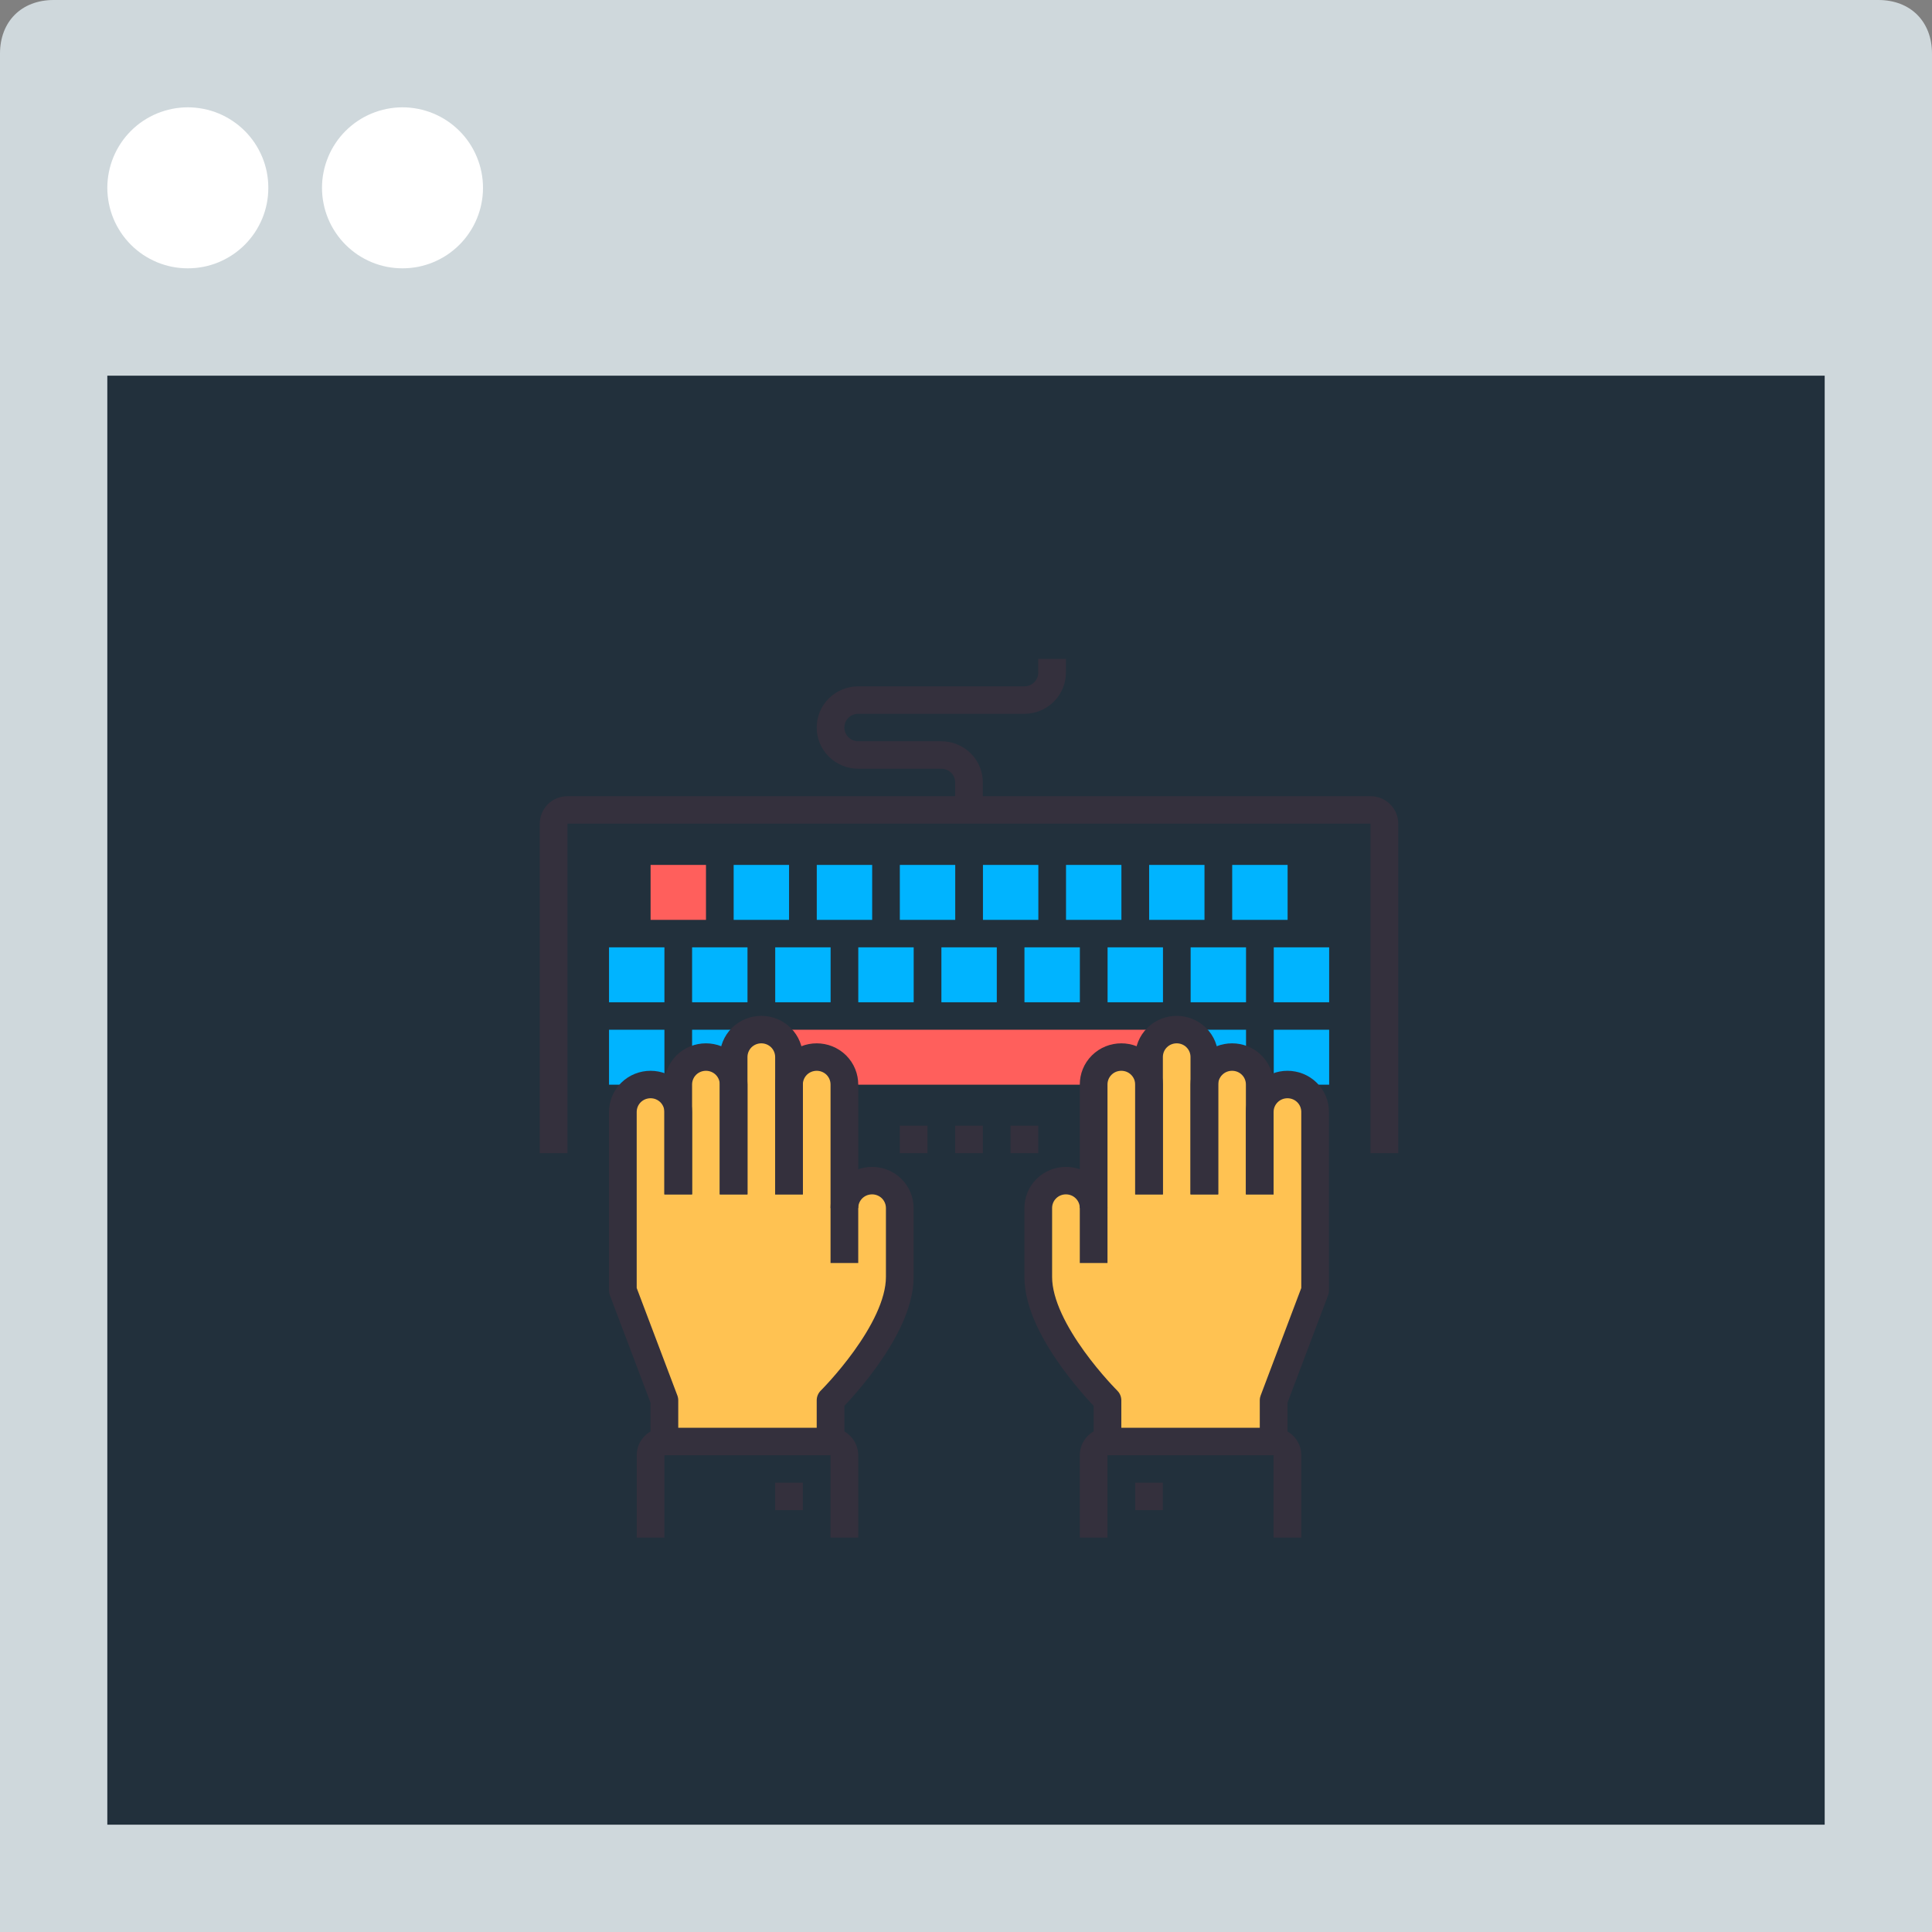 <?xml version="1.0" encoding="UTF-8"?>
<svg xmlns="http://www.w3.org/2000/svg" xmlns:xlink="http://www.w3.org/1999/xlink" width="150pt" height="150pt" viewBox="0 0 150 150" version="1.2">
<rect x="0" y="0" width="150" height="150" fill="#808080" stroke="none"/>
<defs>
<clipPath id="clip1">
  <path d="M 41.863 61 L 108.613 61 L 108.613 91 L 41.863 91 Z M 41.863 61 "/>
</clipPath>
<clipPath id="clip2">
  <path d="M 83 110 L 102 110 L 102 119.406 L 83 119.406 Z M 83 110 "/>
</clipPath>
<clipPath id="clip3">
  <path d="M 49 110 L 67 110 L 67 119.406 L 49 119.406 Z M 49 110 "/>
</clipPath>
<clipPath id="clip4">
  <path d="M 63 51.156 L 83 51.156 L 83 64 L 63 64 Z M 63 51.156 "/>
</clipPath>
</defs>
<g id="surface1">
<path style=" stroke:none;fill-rule:nonzero;fill:rgb(81.18%,84.709%,86.269%);fill-opacity:1;" d="M 150 150 L 0 150 L 0 4.168 C 0 1.668 1.668 0 4.168 0 L 145.832 0 C 148.332 0 150 1.668 150 4.168 Z M 150 150 "/>
<path style=" stroke:none;fill-rule:nonzero;fill:rgb(13.329%,18.819%,23.529%);fill-opacity:1;" d="M 8.332 29.168 L 141.668 29.168 L 141.668 141.668 L 8.332 141.668 Z M 8.332 29.168 "/>
<path style=" stroke:none;fill-rule:nonzero;fill:rgb(0%,70.589%,100%);fill-opacity:1;" d="M 39.582 85 L 54.168 93.75 L 54.168 104.168 L 29.168 88.75 L 29.168 80 L 54.168 66.668 L 54.168 77.082 Z M 39.582 85 "/>
<path style=" stroke:none;fill-rule:nonzero;fill:rgb(0%,70.589%,100%);fill-opacity:1;" d="M 70.832 112.5 L 62.5 112.5 L 79.168 54.168 L 87.5 54.168 Z M 70.832 112.5 "/>
<path style=" stroke:none;fill-rule:nonzero;fill:rgb(0%,70.589%,100%);fill-opacity:1;" d="M 110.418 85.418 L 95.832 77.082 L 95.832 66.668 L 120.832 80.832 L 120.832 89.582 L 95.832 104.168 L 95.832 93.75 Z M 110.418 85.418 "/>
<path style=" stroke:none;fill-rule:nonzero;fill:rgb(100%,100%,100%);fill-opacity:1;" d="M 37.5 14.582 C 37.5 14.992 37.461 15.398 37.379 15.801 C 37.301 16.207 37.18 16.598 37.023 16.977 C 36.867 17.355 36.676 17.715 36.445 18.055 C 36.219 18.398 35.961 18.711 35.668 19.004 C 35.379 19.293 35.062 19.551 34.723 19.781 C 34.383 20.008 34.02 20.199 33.641 20.359 C 33.262 20.516 32.871 20.633 32.469 20.715 C 32.066 20.793 31.66 20.832 31.25 20.832 C 30.84 20.832 30.434 20.793 30.031 20.715 C 29.629 20.633 29.238 20.516 28.859 20.359 C 28.48 20.199 28.117 20.008 27.777 19.781 C 27.438 19.551 27.121 19.293 26.832 19.004 C 26.539 18.711 26.281 18.398 26.055 18.055 C 25.824 17.715 25.633 17.355 25.477 16.977 C 25.32 16.598 25.199 16.207 25.121 15.801 C 25.039 15.398 25 14.992 25 14.582 C 25 14.172 25.039 13.766 25.121 13.363 C 25.199 12.961 25.32 12.57 25.477 12.191 C 25.633 11.812 25.824 11.453 26.055 11.109 C 26.281 10.77 26.539 10.453 26.832 10.164 C 27.121 9.875 27.438 9.613 27.777 9.387 C 28.117 9.16 28.48 8.965 28.859 8.809 C 29.238 8.652 29.629 8.535 30.031 8.453 C 30.434 8.375 30.84 8.332 31.25 8.332 C 31.66 8.332 32.066 8.375 32.469 8.453 C 32.871 8.535 33.262 8.652 33.641 8.809 C 34.02 8.965 34.383 9.16 34.723 9.387 C 35.062 9.613 35.379 9.875 35.668 10.164 C 35.961 10.453 36.219 10.77 36.445 11.109 C 36.676 11.453 36.867 11.812 37.023 12.191 C 37.18 12.57 37.301 12.961 37.379 13.363 C 37.461 13.766 37.5 14.172 37.5 14.582 Z M 37.5 14.582 "/>
<path style=" stroke:none;fill-rule:nonzero;fill:rgb(100%,100%,100%);fill-opacity:1;" d="M 20.832 14.582 C 20.832 14.992 20.793 15.398 20.715 15.801 C 20.633 16.207 20.516 16.598 20.359 16.977 C 20.199 17.355 20.008 17.715 19.781 18.055 C 19.551 18.398 19.293 18.711 19.004 19.004 C 18.711 19.293 18.398 19.551 18.055 19.781 C 17.715 20.008 17.355 20.199 16.977 20.359 C 16.598 20.516 16.207 20.633 15.801 20.715 C 15.398 20.793 14.992 20.832 14.582 20.832 C 14.172 20.832 13.766 20.793 13.363 20.715 C 12.961 20.633 12.57 20.516 12.191 20.359 C 11.812 20.199 11.453 20.008 11.109 19.781 C 10.77 19.551 10.453 19.293 10.164 19.004 C 9.875 18.711 9.613 18.398 9.387 18.055 C 9.16 17.715 8.965 17.355 8.809 16.977 C 8.652 16.598 8.535 16.207 8.453 15.801 C 8.375 15.398 8.332 14.992 8.332 14.582 C 8.332 14.172 8.375 13.766 8.453 13.363 C 8.535 12.961 8.652 12.57 8.809 12.191 C 8.965 11.812 9.16 11.453 9.387 11.109 C 9.613 10.77 9.875 10.453 10.164 10.164 C 10.453 9.875 10.77 9.613 11.109 9.387 C 11.453 9.16 11.812 8.965 12.191 8.809 C 12.57 8.652 12.961 8.535 13.363 8.453 C 13.766 8.375 14.172 8.332 14.582 8.332 C 14.992 8.332 15.398 8.375 15.801 8.453 C 16.207 8.535 16.598 8.652 16.977 8.809 C 17.355 8.965 17.715 9.16 18.055 9.387 C 18.398 9.613 18.711 9.875 19.004 10.164 C 19.293 10.453 19.551 10.77 19.781 11.109 C 20.008 11.453 20.199 11.812 20.359 12.191 C 20.516 12.57 20.633 12.961 20.715 13.363 C 20.793 13.766 20.832 14.172 20.832 14.582 Z M 20.832 14.582 "/>
<path style=" stroke:none;fill-rule:nonzero;fill:rgb(13.329%,18.819%,23.529%);fill-opacity:1;" d="M 8.664 29.527 L 141.336 29.527 L 141.336 141.449 L 8.664 141.449 Z M 8.664 29.527 "/>
<g clip-path="url(#clip1)" clip-rule="nonzero">
<path style="fill:none;stroke-width:2;stroke-linecap:butt;stroke-linejoin:round;stroke:rgb(20.389%,18.819%,23.92%);stroke-opacity:1;stroke-miterlimit:10;" d="M 2.001 36.002 L 2.001 12.002 C 2.001 11.745 2.099 11.489 2.291 11.295 C 2.487 11.097 2.745 11.002 3 11.002 L 60.998 11.002 C 61.256 11.002 61.511 11.097 61.707 11.295 C 61.903 11.489 62.001 11.745 62.001 12.002 L 62.001 36.002 " transform="matrix(1.075,0,0,1.066,40.833,51.154)"/>
</g>
<path style=" stroke:none;fill-rule:nonzero;fill:rgb(0%,70.589%,100%);fill-opacity:1;" d="M 47.285 73.551 L 51.586 73.551 L 51.586 77.816 L 47.285 77.816 Z M 47.285 73.551 "/>
<path style=" stroke:none;fill-rule:nonzero;fill:rgb(0%,70.589%,100%);fill-opacity:1;" d="M 53.734 73.551 L 58.035 73.551 L 58.035 77.816 L 53.734 77.816 Z M 53.734 73.551 "/>
<path style=" stroke:none;fill-rule:nonzero;fill:rgb(0%,70.589%,100%);fill-opacity:1;" d="M 60.188 73.551 L 64.488 73.551 L 64.488 77.816 L 60.188 77.816 Z M 60.188 73.551 "/>
<path style=" stroke:none;fill-rule:nonzero;fill:rgb(0%,70.589%,100%);fill-opacity:1;" d="M 66.637 73.551 L 70.938 73.551 L 70.938 77.816 L 66.637 77.816 Z M 66.637 73.551 "/>
<path style=" stroke:none;fill-rule:nonzero;fill:rgb(0%,70.589%,100%);fill-opacity:1;" d="M 73.09 73.551 L 77.391 73.551 L 77.391 77.816 L 73.09 77.816 Z M 73.09 73.551 "/>
<path style=" stroke:none;fill-rule:nonzero;fill:rgb(0%,70.589%,100%);fill-opacity:1;" d="M 79.539 73.551 L 83.84 73.551 L 83.84 77.816 L 79.539 77.816 Z M 79.539 73.551 "/>
<path style=" stroke:none;fill-rule:nonzero;fill:rgb(0%,70.589%,100%);fill-opacity:1;" d="M 85.992 73.551 L 90.293 73.551 L 90.293 77.816 L 85.992 77.816 Z M 85.992 73.551 "/>
<path style=" stroke:none;fill-rule:nonzero;fill:rgb(0%,70.589%,100%);fill-opacity:1;" d="M 92.441 73.551 L 96.742 73.551 L 96.742 77.816 L 92.441 77.816 Z M 92.441 73.551 "/>
<path style=" stroke:none;fill-rule:nonzero;fill:rgb(0%,70.589%,100%);fill-opacity:1;" d="M 98.895 73.551 L 103.195 73.551 L 103.195 77.816 L 98.895 77.816 Z M 98.895 73.551 "/>
<path style=" stroke:none;fill-rule:nonzero;fill:rgb(0%,70.589%,100%);fill-opacity:1;" d="M 47.285 79.949 L 51.586 79.949 L 51.586 84.215 L 47.285 84.215 Z M 47.285 79.949 "/>
<path style=" stroke:none;fill-rule:nonzero;fill:rgb(0%,70.589%,100%);fill-opacity:1;" d="M 53.734 79.949 L 58.035 79.949 L 58.035 84.215 L 53.734 84.215 Z M 53.734 79.949 "/>
<path style=" stroke:none;fill-rule:nonzero;fill:rgb(100%,37.25%,36.079%);fill-opacity:1;" d="M 60.188 79.949 L 90.293 79.949 L 90.293 84.215 L 60.188 84.215 Z M 60.188 79.949 "/>
<path style=" stroke:none;fill-rule:nonzero;fill:rgb(0%,70.589%,100%);fill-opacity:1;" d="M 92.441 79.949 L 96.742 79.949 L 96.742 84.215 L 92.441 84.215 Z M 92.441 79.949 "/>
<path style=" stroke:none;fill-rule:nonzero;fill:rgb(0%,70.589%,100%);fill-opacity:1;" d="M 98.895 79.949 L 103.195 79.949 L 103.195 84.215 L 98.895 84.215 Z M 98.895 79.949 "/>
<path style=" stroke:none;fill-rule:nonzero;fill:rgb(100%,37.25%,36.079%);fill-opacity:1;" d="M 50.512 67.152 L 54.812 67.152 L 54.812 71.418 L 50.512 71.418 Z M 50.512 67.152 "/>
<path style=" stroke:none;fill-rule:nonzero;fill:rgb(0%,70.589%,100%);fill-opacity:1;" d="M 56.961 67.152 L 61.262 67.152 L 61.262 71.418 L 56.961 71.418 Z M 56.961 67.152 "/>
<path style=" stroke:none;fill-rule:nonzero;fill:rgb(0%,70.589%,100%);fill-opacity:1;" d="M 63.414 67.152 L 67.715 67.152 L 67.715 71.418 L 63.414 71.418 Z M 63.414 67.152 "/>
<path style=" stroke:none;fill-rule:nonzero;fill:rgb(0%,70.589%,100%);fill-opacity:1;" d="M 69.863 67.152 L 74.164 67.152 L 74.164 71.418 L 69.863 71.418 Z M 69.863 67.152 "/>
<path style=" stroke:none;fill-rule:nonzero;fill:rgb(0%,70.589%,100%);fill-opacity:1;" d="M 76.316 67.152 L 80.617 67.152 L 80.617 71.418 L 76.316 71.418 Z M 76.316 67.152 "/>
<path style=" stroke:none;fill-rule:nonzero;fill:rgb(0%,70.589%,100%);fill-opacity:1;" d="M 82.766 67.152 L 87.066 67.152 L 87.066 71.418 L 82.766 71.418 Z M 82.766 67.152 "/>
<path style=" stroke:none;fill-rule:nonzero;fill:rgb(0%,70.589%,100%);fill-opacity:1;" d="M 89.219 67.152 L 93.516 67.152 L 93.516 71.418 L 89.219 71.418 Z M 89.219 67.152 "/>
<path style=" stroke:none;fill-rule:nonzero;fill:rgb(0%,70.589%,100%);fill-opacity:1;" d="M 95.668 67.152 L 99.969 67.152 L 99.969 71.418 L 95.668 71.418 Z M 95.668 67.152 "/>
<path style="fill:none;stroke-width:2;stroke-linecap:butt;stroke-linejoin:round;stroke:rgb(20.389%,18.819%,23.92%);stroke-opacity:1;stroke-miterlimit:10;" d="M 27 35.002 L 29.002 35.002 " transform="matrix(1.075,0,0,1.066,40.833,51.154)"/>
<path style="fill:none;stroke-width:2;stroke-linecap:butt;stroke-linejoin:round;stroke:rgb(20.389%,18.819%,23.92%);stroke-opacity:1;stroke-miterlimit:10;" d="M 31 35.002 L 33.002 35.002 " transform="matrix(1.075,0,0,1.066,40.833,51.154)"/>
<path style="fill:none;stroke-width:2;stroke-linecap:butt;stroke-linejoin:round;stroke:rgb(20.389%,18.819%,23.92%);stroke-opacity:1;stroke-miterlimit:10;" d="M 35 35.002 L 37.002 35.002 " transform="matrix(1.075,0,0,1.066,40.833,51.154)"/>
<path style=" stroke:none;fill-rule:nonzero;fill:rgb(100%,76.079%,32.159%);fill-opacity:1;" d="M 101.488 84.836 C 101.07 84.422 100.52 84.215 99.969 84.215 C 99.418 84.215 98.867 84.422 98.449 84.836 C 98.027 85.254 97.816 85.801 97.816 86.348 L 97.816 84.215 C 97.816 83.668 97.609 83.121 97.188 82.703 C 96.77 82.289 96.219 82.082 95.668 82.082 C 95.117 82.082 94.566 82.289 94.148 82.703 C 93.727 83.121 93.516 83.668 93.516 84.215 L 93.516 82.082 C 93.516 81.535 93.309 80.988 92.887 80.57 C 92.469 80.156 91.918 79.949 91.367 79.949 C 90.816 79.949 90.266 80.156 89.848 80.57 C 89.426 80.988 89.219 81.535 89.219 82.082 L 89.219 84.215 C 89.219 83.668 89.008 83.121 88.586 82.703 C 88.168 82.289 87.617 82.082 87.066 82.082 C 86.516 82.082 85.965 82.289 85.547 82.703 C 85.125 83.121 84.918 83.668 84.918 84.215 L 84.918 93.543 L 84.891 93.547 C 84.832 93.094 84.637 92.652 84.285 92.301 C 83.867 91.887 83.316 91.68 82.766 91.68 C 82.215 91.68 81.664 91.887 81.246 92.301 C 80.824 92.719 80.617 93.266 80.617 93.812 L 80.617 99.168 C 80.617 103.41 85.992 108.742 85.992 108.742 L 85.992 111.941 L 98.895 111.941 L 98.895 108.742 L 102.117 100.211 L 102.117 86.348 C 102.117 85.801 101.91 85.254 101.488 84.836 Z M 101.488 84.836 "/>
<path style="fill:none;stroke-width:2;stroke-linecap:butt;stroke-linejoin:round;stroke:rgb(20.389%,18.819%,23.92%);stroke-opacity:1;stroke-miterlimit:10;" d="M 45.002 39.002 L 45.002 31.002 C 45.002 30.489 44.806 29.976 44.413 29.584 C 44.025 29.196 43.512 29.002 43 29.002 C 42.488 29.002 41.975 29.196 41.587 29.584 C 41.194 29.976 41.002 30.489 41.002 31.002 L 41.002 44.002 " transform="matrix(1.075,0,0,1.066,40.833,51.154)"/>
<path style="fill:none;stroke-width:2;stroke-linecap:butt;stroke-linejoin:round;stroke:rgb(20.389%,18.819%,23.92%);stroke-opacity:1;stroke-miterlimit:10;" d="M 48.998 39.002 L 48.998 29.002 C 48.998 28.489 48.806 27.976 48.413 27.584 C 48.025 27.196 47.512 27.002 47 27.002 C 46.488 27.002 45.975 27.196 45.587 27.584 C 45.194 27.976 45.002 28.489 45.002 29.002 L 45.002 39.002 " transform="matrix(1.075,0,0,1.066,40.833,51.154)"/>
<path style="fill:none;stroke-width:2;stroke-linecap:butt;stroke-linejoin:round;stroke:rgb(20.389%,18.819%,23.92%);stroke-opacity:1;stroke-miterlimit:10;" d="M 52.998 39.002 L 52.998 31.002 C 52.998 30.489 52.806 29.976 52.413 29.584 C 52.025 29.196 51.512 29.002 51 29.002 C 50.488 29.002 49.975 29.196 49.587 29.584 C 49.194 29.976 48.998 30.489 48.998 31.002 L 48.998 39.002 " transform="matrix(1.075,0,0,1.066,40.833,51.154)"/>
<path style="fill:none;stroke-width:2;stroke-linecap:butt;stroke-linejoin:round;stroke:rgb(20.389%,18.819%,23.92%);stroke-opacity:1;stroke-miterlimit:10;" d="M 54.001 57.002 L 54.001 54.002 L 56.998 46.002 L 56.998 33.002 C 56.998 32.489 56.806 31.976 56.413 31.584 C 56.025 31.196 55.512 31.002 55 31.002 C 54.488 31.002 53.976 31.196 53.587 31.584 C 53.194 31.976 52.998 32.489 52.998 33.002 L 52.998 39.002 " transform="matrix(1.075,0,0,1.066,40.833,51.154)"/>
<path style="fill:none;stroke-width:2;stroke-linecap:butt;stroke-linejoin:round;stroke:rgb(20.389%,18.819%,23.92%);stroke-opacity:1;stroke-miterlimit:10;" d="M 41.002 40.002 C 41.002 39.489 40.806 38.976 40.413 38.584 C 40.024 38.196 39.512 38.002 39 38.002 C 38.488 38.002 37.975 38.196 37.587 38.584 C 37.194 38.976 37.002 39.489 37.002 40.002 L 37.002 45.024 C 37.002 49.002 42.001 54.002 42.001 54.002 L 42.001 57.002 " transform="matrix(1.075,0,0,1.066,40.833,51.154)"/>
<g clip-path="url(#clip2)" clip-rule="nonzero">
<path style="fill:none;stroke-width:2;stroke-linecap:butt;stroke-linejoin:round;stroke:rgb(20.389%,18.819%,23.92%);stroke-opacity:1;stroke-miterlimit:10;" d="M 55 64.002 L 55 58.002 C 55 57.745 54.902 57.489 54.706 57.295 C 54.513 57.097 54.255 57.002 54.001 57.002 L 42.001 57.002 C 41.743 57.002 41.489 57.097 41.292 57.295 C 41.096 57.489 41.002 57.745 41.002 58.002 L 41.002 64.002 " transform="matrix(1.075,0,0,1.066,40.833,51.154)"/>
</g>
<path style="fill:none;stroke-width:2;stroke-linecap:butt;stroke-linejoin:round;stroke:rgb(20.389%,18.819%,23.92%);stroke-opacity:1;stroke-miterlimit:10;" d="M 43.999 61.002 L 46.001 61.002 " transform="matrix(1.075,0,0,1.066,40.833,51.154)"/>
<path style=" stroke:none;fill-rule:nonzero;fill:rgb(100%,76.079%,32.159%);fill-opacity:1;" d="M 48.988 84.836 C 49.41 84.422 49.961 84.215 50.512 84.215 C 51.062 84.215 51.609 84.422 52.031 84.836 C 52.449 85.254 52.66 85.801 52.66 86.348 L 52.66 84.215 C 52.66 83.668 52.871 83.121 53.289 82.703 C 53.711 82.289 54.262 82.082 54.812 82.082 C 55.359 82.082 55.91 82.289 56.332 82.703 C 56.75 83.121 56.961 83.668 56.961 84.215 L 56.961 82.082 C 56.961 81.535 57.172 80.988 57.59 80.57 C 58.012 80.156 58.562 79.949 59.113 79.949 C 59.66 79.949 60.211 80.156 60.633 80.57 C 61.051 80.988 61.262 81.535 61.262 82.082 L 61.262 84.215 C 61.262 83.668 61.473 83.121 61.891 82.703 C 62.312 82.289 62.863 82.082 63.414 82.082 C 63.961 82.082 64.512 82.289 64.934 82.703 C 65.352 83.121 65.562 83.668 65.562 84.215 L 65.562 93.543 L 65.586 93.547 C 65.645 93.094 65.84 92.652 66.191 92.301 C 66.613 91.887 67.164 91.68 67.715 91.68 C 68.262 91.68 68.812 91.887 69.234 92.301 C 69.652 92.719 69.863 93.266 69.863 93.812 L 69.863 99.168 C 69.863 103.41 64.488 108.742 64.488 108.742 L 64.488 111.941 L 51.586 111.941 L 51.586 108.742 L 48.359 100.211 L 48.359 86.348 C 48.359 85.801 48.57 85.254 48.988 84.836 Z M 48.988 84.836 "/>
<path style="fill:none;stroke-width:2;stroke-linecap:butt;stroke-linejoin:round;stroke:rgb(20.389%,18.819%,23.92%);stroke-opacity:1;stroke-miterlimit:10;" d="M 19 39.002 L 19 31.002 C 19 30.489 19.196 29.976 19.585 29.584 C 19.977 29.196 20.489 29.002 21.002 29.002 C 21.51 29.002 22.023 29.196 22.415 29.584 C 22.804 29.976 23 30.489 23 31.002 L 23 44.002 " transform="matrix(1.075,0,0,1.066,40.833,51.154)"/>
<path style="fill:none;stroke-width:2;stroke-linecap:butt;stroke-linejoin:round;stroke:rgb(20.389%,18.819%,23.92%);stroke-opacity:1;stroke-miterlimit:10;" d="M 15 39.002 L 15 29.002 C 15 28.489 15.196 27.976 15.585 27.584 C 15.977 27.196 16.489 27.002 17.002 27.002 C 17.51 27.002 18.022 27.196 18.415 27.584 C 18.804 27.976 19 28.489 19 29.002 L 19 39.002 " transform="matrix(1.075,0,0,1.066,40.833,51.154)"/>
<path style="fill:none;stroke-width:2;stroke-linecap:butt;stroke-linejoin:round;stroke:rgb(20.389%,18.819%,23.92%);stroke-opacity:1;stroke-miterlimit:10;" d="M 11 39.002 L 11 31.002 C 11 30.489 11.196 29.976 11.585 29.584 C 11.977 29.196 12.489 29.002 13.002 29.002 C 13.51 29.002 14.022 29.196 14.415 29.584 C 14.804 29.976 15 30.489 15 31.002 L 15 39.002 " transform="matrix(1.075,0,0,1.066,40.833,51.154)"/>
<path style="fill:none;stroke-width:2;stroke-linecap:butt;stroke-linejoin:round;stroke:rgb(20.389%,18.819%,23.92%);stroke-opacity:1;stroke-miterlimit:10;" d="M 10.001 57.002 L 10.001 54.002 L 7 46.002 L 7 33.002 C 7 32.489 7.196 31.976 7.585 31.584 C 7.977 31.196 8.489 31.002 9.002 31.002 C 9.514 31.002 10.022 31.196 10.415 31.584 C 10.804 31.976 11 32.489 11 33.002 L 11 39.002 " transform="matrix(1.075,0,0,1.066,40.833,51.154)"/>
<path style="fill:none;stroke-width:2;stroke-linecap:butt;stroke-linejoin:round;stroke:rgb(20.389%,18.819%,23.92%);stroke-opacity:1;stroke-miterlimit:10;" d="M 23 40.002 C 23 39.489 23.196 38.976 23.585 38.584 C 23.977 38.196 24.489 38.002 25.002 38.002 C 25.51 38.002 26.023 38.196 26.415 38.584 C 26.804 38.976 27 39.489 27 40.002 L 27 45.024 C 27 49.002 22.001 54.002 22.001 54.002 L 22.001 57.002 " transform="matrix(1.075,0,0,1.066,40.833,51.154)"/>
<g clip-path="url(#clip3)" clip-rule="nonzero">
<path style="fill:none;stroke-width:2;stroke-linecap:butt;stroke-linejoin:round;stroke:rgb(20.389%,18.819%,23.92%);stroke-opacity:1;stroke-miterlimit:10;" d="M 9.002 64.002 L 9.002 58.002 C 9.002 57.745 9.1 57.489 9.292 57.295 C 9.488 57.097 9.743 57.002 10.001 57.002 L 22.001 57.002 C 22.255 57.002 22.513 57.097 22.706 57.295 C 22.902 57.489 23 57.745 23 58.002 L 23 64.002 " transform="matrix(1.075,0,0,1.066,40.833,51.154)"/>
</g>
<path style="fill:none;stroke-width:2;stroke-linecap:butt;stroke-linejoin:round;stroke:rgb(20.389%,18.819%,23.92%);stroke-opacity:1;stroke-miterlimit:10;" d="M 19.999 61.002 L 18.001 61.002 " transform="matrix(1.075,0,0,1.066,40.833,51.154)"/>
<g clip-path="url(#clip4)" clip-rule="nonzero">
<path style="fill:none;stroke-width:2;stroke-linecap:butt;stroke-linejoin:round;stroke:rgb(20.389%,18.819%,23.92%);stroke-opacity:1;stroke-miterlimit:10;" d="M 38.001 0.002 L 38.001 1.002 C 38.001 1.511 37.805 2.024 37.412 2.416 C 37.024 2.804 36.511 3.002 35.999 3.002 L 23.999 3.002 C 23.487 3.002 22.978 3.196 22.586 3.584 C 22.193 3.976 22.001 4.489 22.001 5.002 C 22.001 5.511 22.193 6.024 22.586 6.416 C 22.978 6.804 23.487 7.002 23.999 7.002 L 30.001 7.002 C 30.513 7.002 31.022 7.196 31.414 7.584 C 31.806 7.976 31.999 8.489 31.999 9.002 L 31.999 11.002 " transform="matrix(1.075,0,0,1.066,40.833,51.154)"/>
</g>
</g>
</svg>
